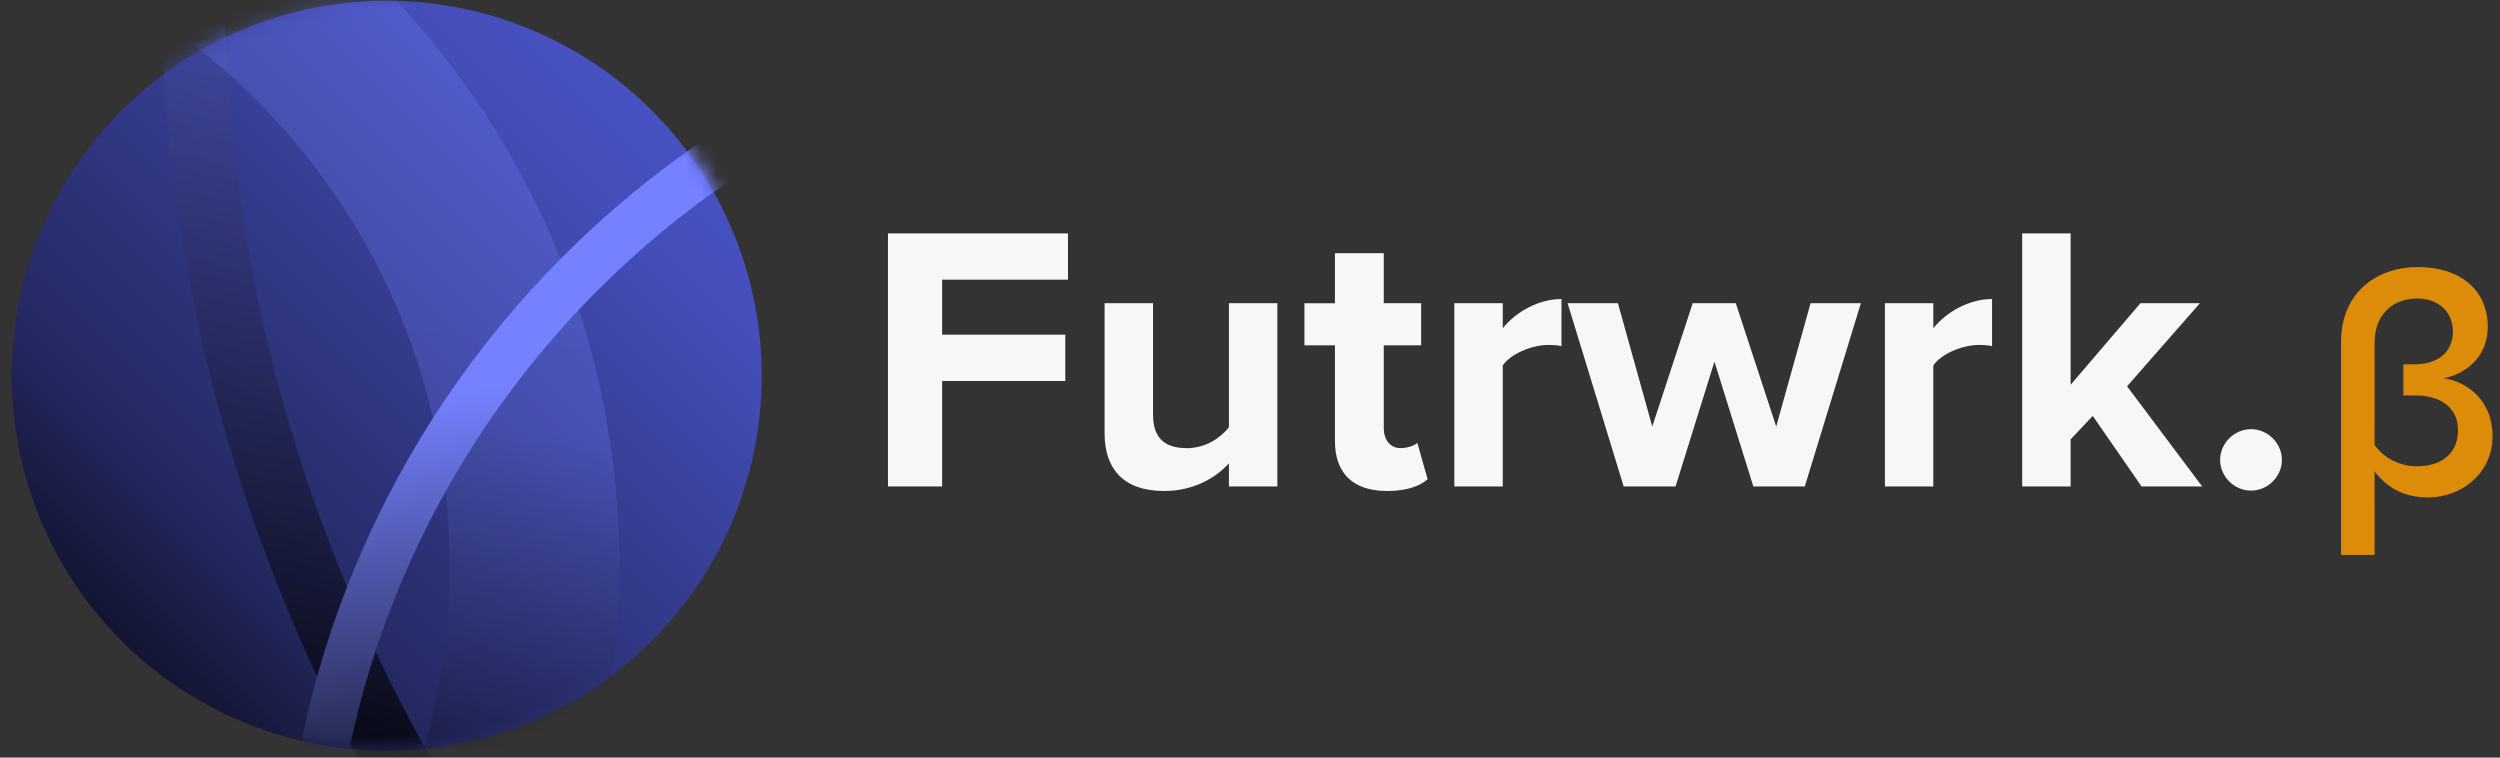 <svg xmlns="http://www.w3.org/2000/svg" viewBox="0 0 165 50" width="165" height="50">
    <rect x="0" y="0" width="165" height="50" fill="#333333" stroke="none"/>
    <defs>
        <linearGradient x1="0%" y1="100%" x2="100%" y2="0%" id="a">
            <stop offset="0"/>
            <stop stop-color="#242861" offset=".287"/>
            <stop stop-color="#333A8A" offset=".526"/>
            <stop stop-color="#444DB8" offset=".754"/>
            <stop stop-color="#4D57D0" offset="1"/>
        </linearGradient>
        <linearGradient x1="20.974%" y1="41.575%" x2="14.38%" y2="76.532%" id="b">
            <stop stop-color="#6974FF" offset="0"/>
            <stop stop-color="#6873FD" offset=".022"/>
            <stop offset="1"/>
            <stop stop-color="#D4D7ED" offset="1"/>
            <stop offset="1"/>
        </linearGradient>
        <linearGradient x1="47.781%" y1="9.647%" x2="42.732%" y2="58.032%" id="d">
            <stop stop-color="#7681FF" offset="0"/>
            <stop stop-color="#7580FD" offset=".53"/>
            <stop offset="1"/>
        </linearGradient>
        <linearGradient x1="14.028%" y1="20.332%" x2="16.455%" y2="47.882%" id="e">
            <stop stop-color="#7681FF" offset="0"/>
            <stop offset="1"/>
        </linearGradient>
    </defs>
    <g fill="none" fill-rule="evenodd">
        <g transform="translate(.774 .046)">
            <mask id="c" fill="#fff">
                <circle cx="24.868" cy="24.585" r="24.75"/>
            </mask>
            <circle cx="24.75" cy="24.75" r="24.75" fill="url(#a)"/>
            <path d="M119.841 105.936c59.595 0 107.908-48.313 107.908-107.909 0-59.596-48.313-107.909-107.909-107.909-59.596 0-107.909 48.313-107.909 107.909 0 13.327 2.417 26.09 6.835 37.875 15.338 40.913 54.805 70.034 101.074 70.034h.001Z" stroke="url(#b)" stroke-width="4.2" opacity=".896" mask="url(#c)"/>
            <path d="M-14.516 86.307a48.8 48.8 0 0 0 29.6-9.944c11.796-8.95 19.414-23.12 19.414-39.07 0-27.069-21.945-49.013-49.014-49.013-27.07 0-49.013 21.944-49.013 49.014 0 27.069 21.944 49.013 49.013 49.013Z" stroke="url(#d)" stroke-width="11.2" opacity=".503" mask="url(#c)"/>
            <path d="M81.342 123.702c34.206 0 61.934-27.728 61.934-61.933 0-18.649-8.242-35.373-21.282-46.727C111.116 5.57 96.899-.165 81.341-.165c-34.204 0-61.932 27.729-61.932 61.934s27.728 61.933 61.933 61.933Z" stroke="url(#e)" stroke-width="3.2" mask="url(#c)"/>
        </g>
        <path d="M58.606 32.106h3.574v-6.96h8.13V22.09h-8.13v-3.63h8.307v-3.054H58.606v16.7Zm22.503 0h3.197V20.013h-3.197V28.2c-.554.7-1.536 1.377-2.769 1.377-1.36 0-2.24-.551-2.24-2.228v-7.336h-3.197V28.6c0 2.354 1.259 3.806 3.927 3.806 1.988 0 3.448-.901 4.279-1.828v1.528Zm10.446.3c1.334 0 2.19-.35 2.668-.776l-.68-2.404c-.176.176-.629.35-1.107.35-.705 0-1.108-.575-1.108-1.326v-5.458h2.467v-2.78h-2.467v-3.303h-3.222v3.305h-2.013v2.779h2.013v6.31c0 2.15 1.21 3.303 3.45 3.303h-.001Zm4.43-.3h3.197v-7.987c.528-.776 1.938-1.352 2.995-1.352.352 0 .654.025.881.075v-3.106c-1.51 0-3.02.852-3.876 1.928v-1.651h-3.197v12.093Zm19.734 0h3.398l3.7-12.093h-3.321l-2.266 8.137-2.668-8.137h-2.844l-2.668 8.137-2.266-8.137h-3.322l3.7 12.093h3.423l2.568-8.238 2.567 8.238h-.001Zm8.684 0h3.197v-7.987c.528-.776 1.938-1.352 2.995-1.352.352 0 .654.025.881.075v-3.106c-1.51 0-3.02.852-3.876 1.928v-1.651h-3.197v12.093Zm16.94 0h4.002l-4.958-6.61 4.807-5.483h-3.926l-4.607 5.383v-9.99h-3.197v16.7h3.197v-3.105l1.46-1.552 3.222 4.657Zm5.185-1.753c0 1.102.932 2.028 2.04 2.028 1.107 0 2.038-.926 2.038-2.028 0-1.102-.931-2.028-2.039-2.028-1.107 0-2.039.926-2.039 2.028Z" fill="#F7F7F7"/>
        <path d="M156.723 36.624v-5.517c.781 1.06 1.941 1.721 3.502 1.721 2.363 0 4.283-1.699 4.283-4.038 0-2.516-1.899-3.685-3.249-3.818 1.435-.264 2.933-1.412 2.933-3.376 0-2.471-1.815-3.972-4.642-3.972-2.405 0-5.042 1.434-5.042 4.987v14.013h2.215Zm0-7.26v-6.753c0-1.898 1.245-2.913 2.827-2.913 1.308 0 2.342.817 2.342 2.185 0 1.412-1.055 2.163-2.532 2.163h-.738v2.052h.802c1.603 0 2.806.772 2.806 2.295 0 1.434-.971 2.383-2.722 2.383-1.203 0-2.236-.618-2.785-1.412Z" fill="#FF9E00" fill-opacity=".83"/>
    </g>
</svg>
